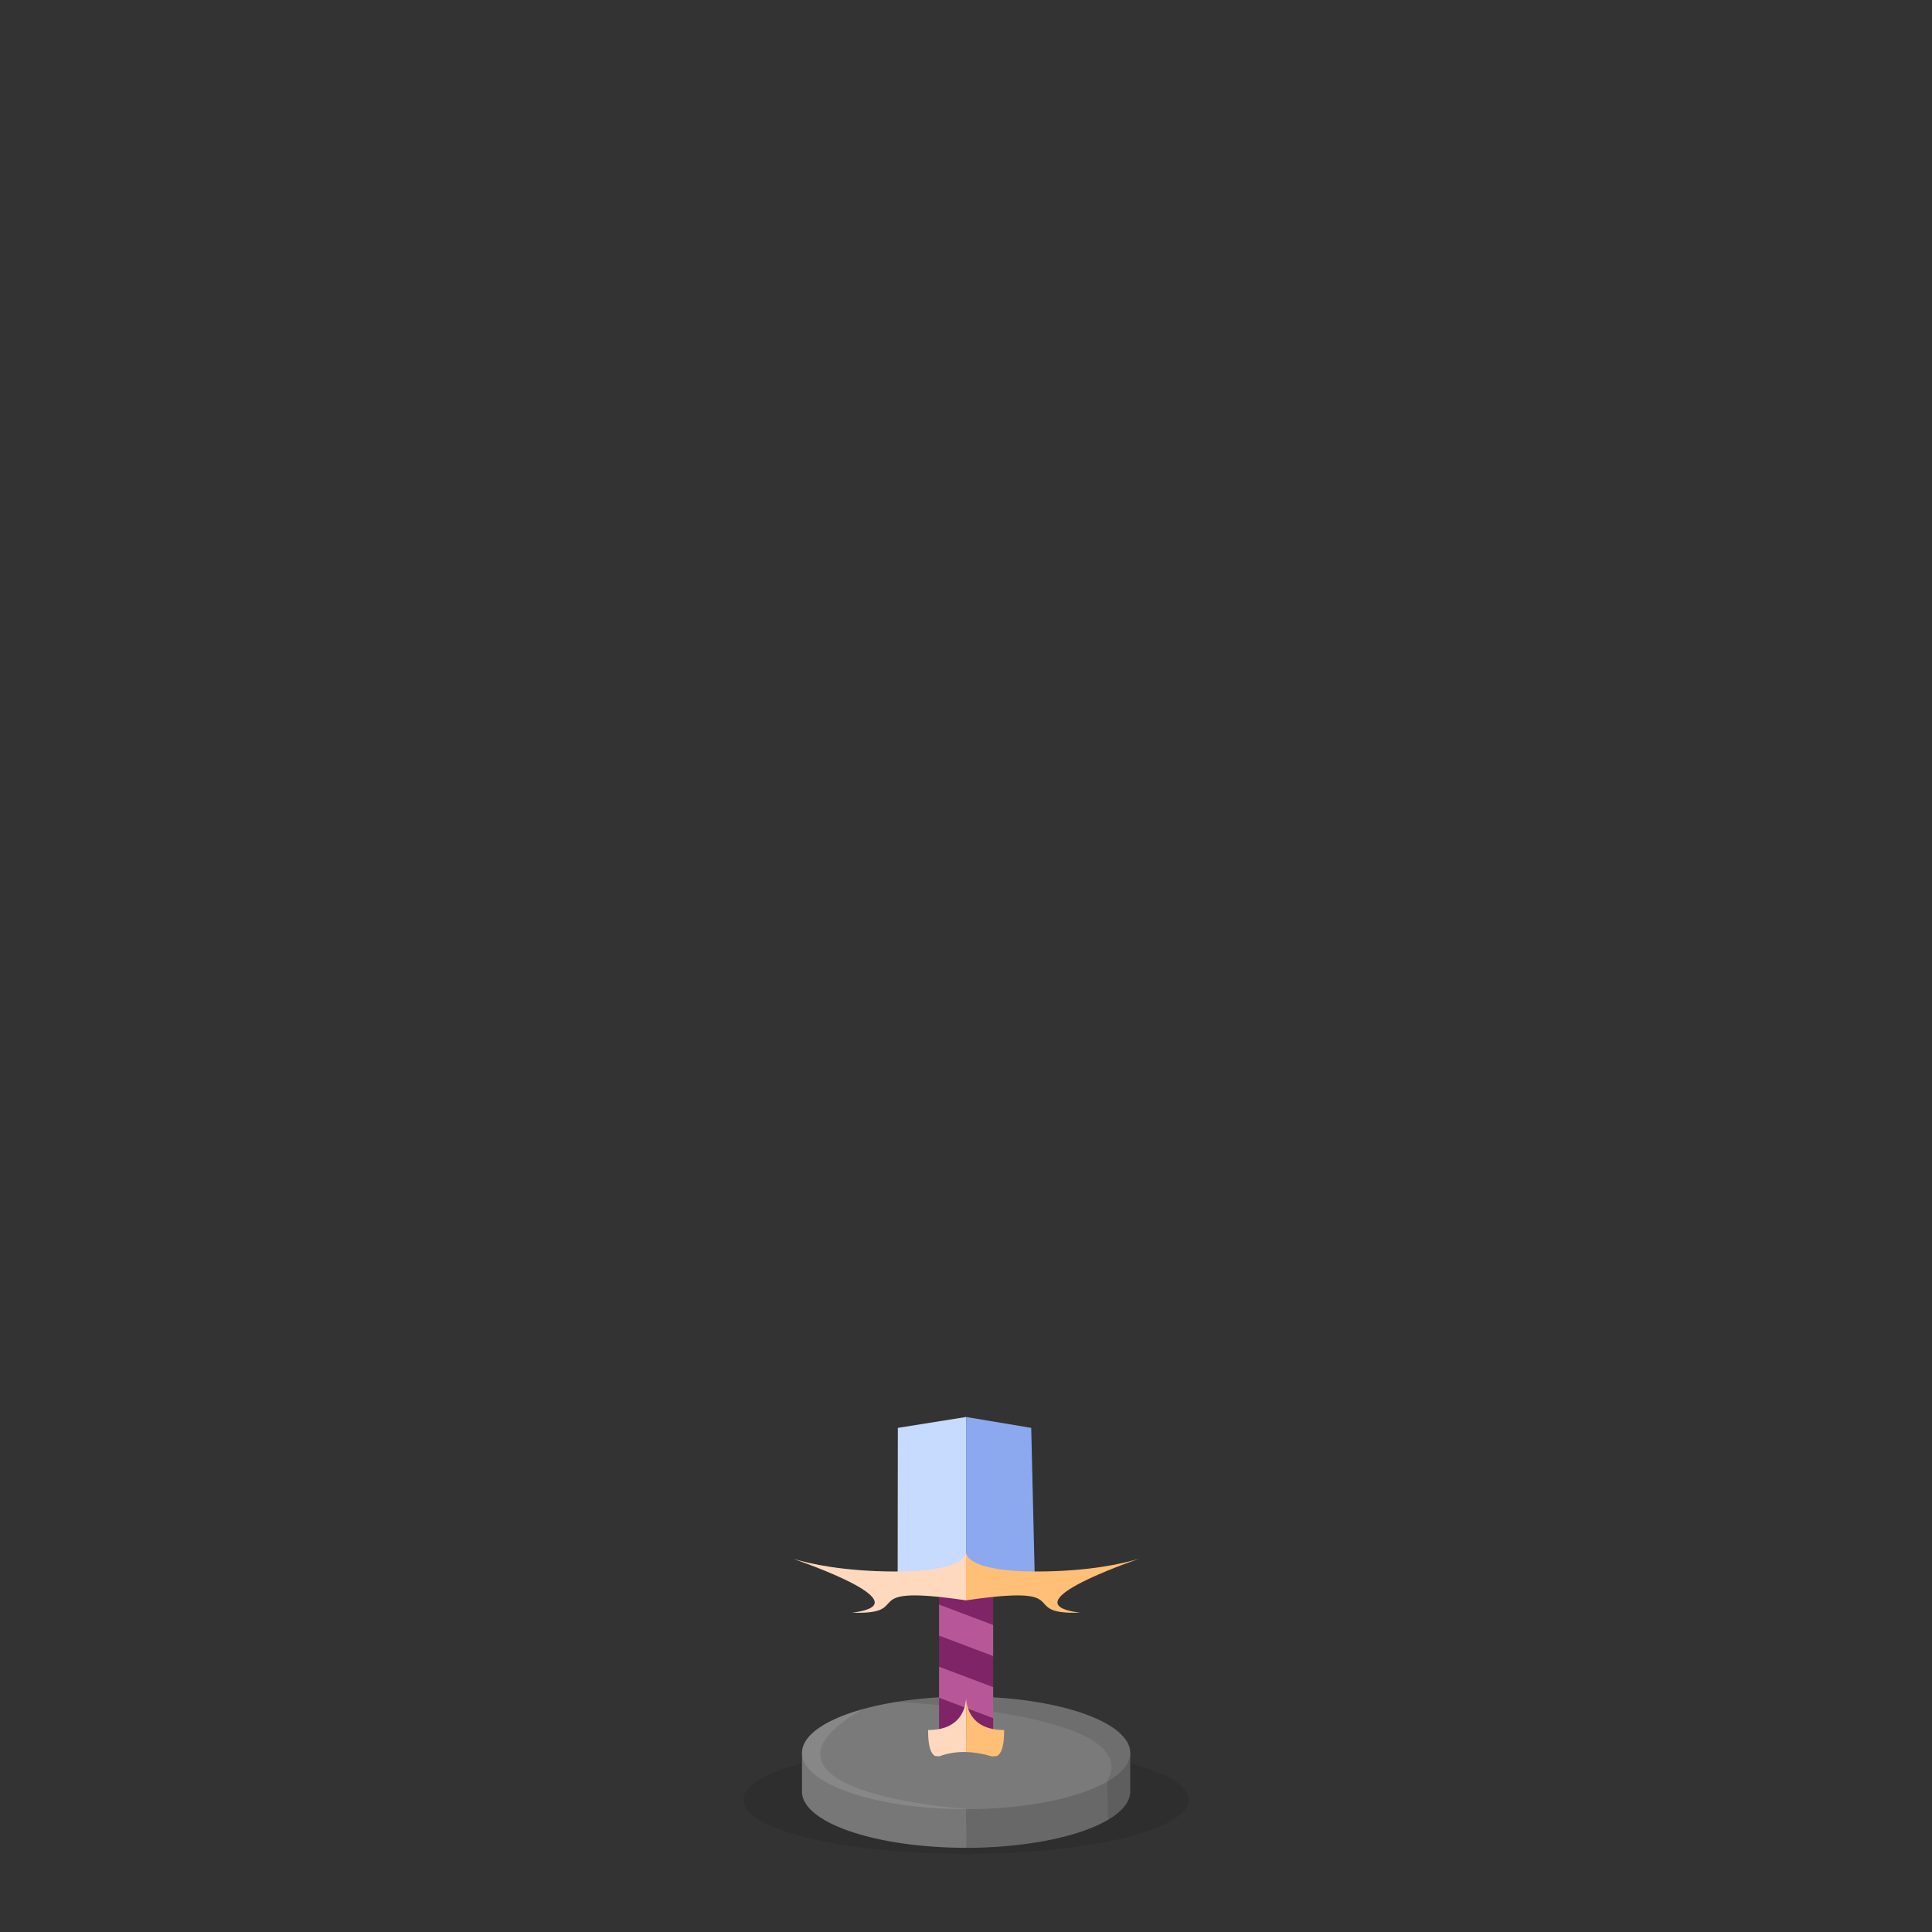 <svg xmlns="http://www.w3.org/2000/svg" viewBox="0 0 1000 1000"><rect x="0" y="0" width="1000" height="1000" fill="#333333" stroke="none"/><defs><style>.cls-1{fill:none;}.cls-2,.cls-5{opacity:0.1;}.cls-3{fill:#686868;}.cls-4{fill:#7a7a7a;}.cls-5{fill:#fff;}.cls-6{fill:#7f2467;}.cls-7{fill:#b75798;}.cls-8{fill:#ffd9be;}.cls-9{fill:#c7daff;}.cls-10{fill:#8ca8ef;}.cls-11{fill:#ffbf76;}</style></defs><g id="Layer_2" data-name="Layer 2"><g id="OutPut"><rect id="BG" class="cls-1" width="1000" height="1000"/></g><g id="Stand"><g id="_5" data-name="5"><ellipse class="cls-2" cx="500" cy="931.58" rx="115.25" ry="28"/><path class="cls-3" d="M585,907.29v20c0,5.33-4.18,10.33-11.46,14.62-8.4,4.95-20.93,9-36,11.52a227.64,227.64,0,0,1-37.52,3c-3.8,0-7.54-.09-11.2-.26-40.86-1.85-72.56-13.65-73.71-28.06q0-.4,0-.81v-20h23c15.49-5.66,37.49-9.19,61.9-9.19s46.41,3.53,61.9,9.19Z"/><path class="cls-4" d="M585,907.29c0,5.4-4.27,10.45-11.73,14.78l-.94.54c-15,8.28-41.74,13.81-72.27,13.81-4.71,0-9.33-.14-13.82-.39-40.33-2.26-71.12-14.27-71.12-28.74,0-9.13,12.26-17.29,31.44-22.62l1.36-.38a162.3,162.3,0,0,1,16.63-3.47,229,229,0,0,1,35.51-2.66C547,878.16,585,891.2,585,907.29Z"/><path class="cls-2" d="M585,907.29v20c0,5.33-4.18,10.33-11.46,14.62-.16-4.54-.26-10.9-.27-19.79v-.66c2.92-5.37,2.47-10-.46-14.12-13-18.14-74.92-24.4-108.26-26.47a229,229,0,0,1,35.51-2.66C547,878.16,585,891.2,585,907.29Z"/><path class="cls-5" d="M500.06,956.37c-3.8,0-7.54-.09-11.2-.26-40.86-1.85-72.56-13.65-73.71-28.06q0-.4,0-.81v-20c0-9.13,12.26-17.29,31.44-22.62-7.62,4.39-21.38,13.11-22,22.62-1.5,23.84,74.28,28.89,75.45,29C500,945.65,500.35,952.4,500.06,956.37Z"/><path class="cls-6" d="M514.06,825V842.1l-28-10.58v-17a.19.19,0,0,1,.09,0Z"/><path class="cls-7" d="M514.06,841.1v17.07l-28-10.58v-17a.19.19,0,0,1,.09-.05Z"/><path class="cls-6" d="M514.06,857.18v17.07l-28-10.58v-17a.19.19,0,0,1,.09-.05Z"/><path class="cls-7" d="M514.06,873.25v17.07l-28-10.57v-17a.19.19,0,0,1,.09,0Z"/><path class="cls-6" d="M514.06,889.33V906.4l-28-10.58v-17a.19.19,0,0,1,.09-.05Z"/><path class="cls-8" d="M500.05,879.18v30.61a123.88,123.88,0,0,1-16.11-.93c-2.16-1.36-3.55-4.78-3.55-13.4C497,895.46,499.68,884.4,500.05,879.18Z"/><polygon class="cls-9" points="500.05 733.43 500.05 814.85 464.6 814.85 464.63 811.79 464.72 739.07 500.05 733.43"/><polygon class="cls-10" points="535.5 814.85 500.05 814.85 500.05 733.43 533.76 739.07 535.47 811.8 535.5 814.85"/><path class="cls-8" d="M500.06,828.34c-4.61-.68-8.66-1.21-12.22-1.6l-2.46-.26c-38.48-3.83-14.19,9.26-44.3,8.24,33.5-4.16-14.11-22.15-30.48-27.88,8.15,2.45,25.91,6.56,53,6.56,32.16,0,36.06-7.27,36.47-9.65C500,805.5,500.06,811,500.06,828.34Z"/><path class="cls-11" d="M559,834.72c-30.11,1-5.8-12.08-44.31-8.23-.63.06-1.28.12-2,.2-3.68.4-7.88.94-12.71,1.65,0-17.36-.05-22.84,0-24.59v-.06c.36,2.34,4.07,9.71,36.48,9.71,27.07,0,44.83-4.11,53-6.56C573.15,812.57,525.53,830.56,559,834.72Z"/><path class="cls-11" d="M519.72,895.46c0,8.64-1.4,12-3.57,13.41a124.09,124.09,0,0,1-16.09.92h0V879.18C500.42,884.4,503.14,895.46,519.72,895.46Z"/><path class="cls-4" d="M479.88,912.53s14.5-12.74,42.12-.12S479.88,912.53,479.88,912.53Z"/></g></g></g></svg>